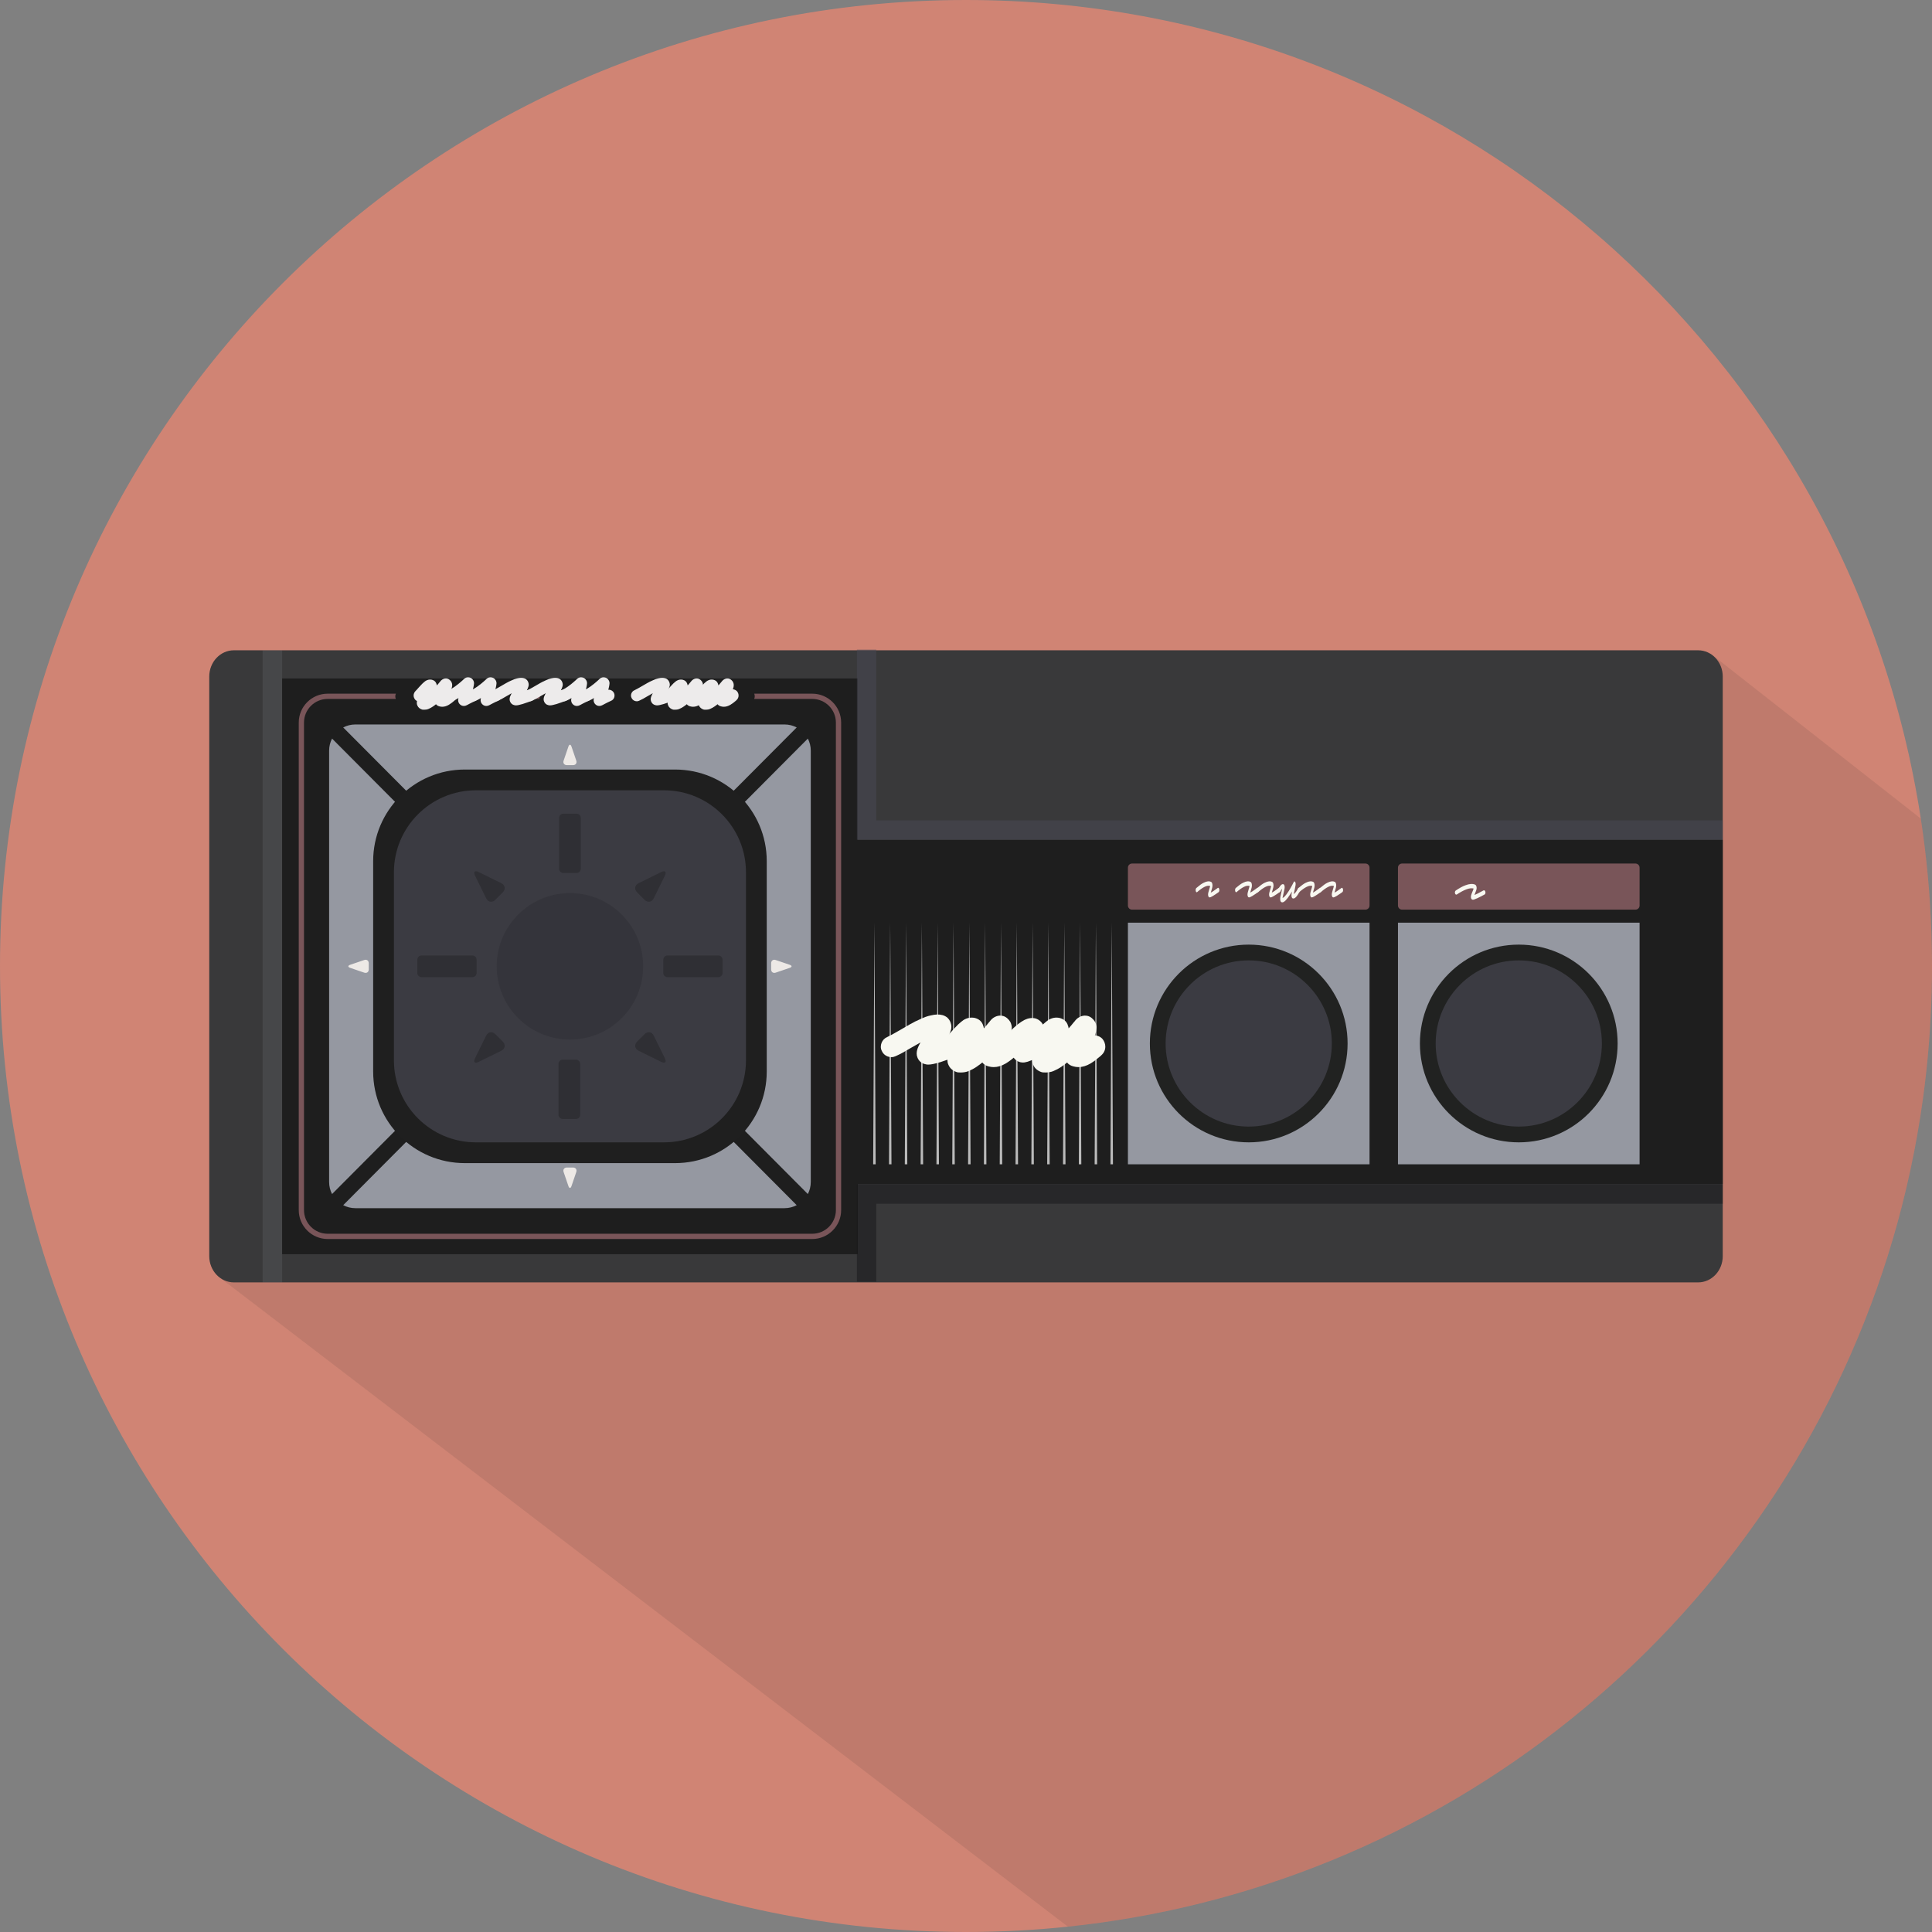 <?xml version="1.0" ?><!DOCTYPE svg  PUBLIC '-//W3C//DTD SVG 1.1//EN'  'http://www.w3.org/Graphics/SVG/1.1/DTD/svg11.dtd'><svg enable-background="new 0 0 512 512" height="512px" id="Capa_1" version="1.1" viewBox="0 0 512 512" width="512px" xml:space="preserve" xmlns="http://www.w3.org/2000/svg" xmlns:xlink="http://www.w3.org/1999/xlink"><rect x="0" y="0" width="512" height="512" fill="#808080" stroke="none"/><g><g><path d="M512,256v0.092c0,4.659-0.123,9.298-0.379,13.896c-0.236,4.454-0.594,8.878-1.055,13.261    c-0.276,2.642-0.594,5.263-0.952,7.864c-0.451,3.267-0.952,6.502-1.526,9.728c-17.643,99.809-93.112,179.681-190.566,203.715    c-0.031,0.01-0.061,0.01-0.092,0.02c-11.203,2.765-22.692,4.782-34.417,6.011C274.135,511.519,265.124,512,256,512    C114.616,512,0,397.384,0,256S114.616,0,256,0c128.102,0,234.23,94.095,253.03,216.934c1.536,10.005,2.488,20.204,2.826,30.556    c0.051,1.434,0.082,2.867,0.102,4.301C511.99,253.194,512,254.597,512,256z" fill="#D08474"/><path d="M512,256v0.092c0,4.659-0.123,9.298-0.379,13.896c-0.236,4.454-0.594,8.878-1.055,13.261    c-0.276,2.642-0.594,5.263-0.952,7.864c-0.451,3.267-0.952,6.502-1.526,9.728c-17.643,99.809-93.112,179.681-190.566,203.715    c-0.031,0.01-0.061,0.01-0.092,0.02c-11.203,2.765-22.692,4.782-34.417,6.011L58.767,338.965L453.325,173.22l55.706,43.715    c1.536,10.005,2.488,20.204,2.826,30.556c0.051,1.434,0.082,2.867,0.102,4.301C511.99,253.194,512,254.597,512,256z" fill="#1E1E1E" opacity="0.1"/></g><g><path d="M456.546,179.293v153.594c0,3.842-2.923,6.96-6.529,6.96H61.982c-3.605,0-6.528-3.118-6.528-6.96V179.293    c0-3.842,2.923-6.96,6.528-6.96h388.036C453.623,172.333,456.546,175.452,456.546,179.293z" fill="#39393A"/><polygon fill="#1E1E1E" points="456.546,222.557 456.546,313.789 227.325,313.789 227.325,332.372 74.761,332.372 74.761,179.795     227.325,179.795 227.325,222.557   "/><path d="M87.999,195.733l60.093,60.357l-60.093,60.343c-0.501-0.96-0.78-2.06-0.78-3.216v-114.27    C87.219,197.793,87.497,196.694,87.999,195.733z" fill="#9598A1"/><polygon fill="#9598A1" points="153.994,256.09 151.043,259.042 148.092,256.09 151.043,253.126   "/><path d="M211.136,319.385c-0.96,0.501-2.06,0.793-3.229,0.793H94.179c-1.169,0-2.269-0.292-3.229-0.793    l60.093-60.344L211.136,319.385z" fill="#9598A1"/><path d="M211.136,192.782l-60.093,60.343L90.95,192.782c0.96-0.501,2.06-0.793,3.229-0.793h113.727    C209.075,191.989,210.175,192.281,211.136,192.782z" fill="#9598A1"/><path d="M214.866,198.949v114.27c0,1.155-0.278,2.255-0.78,3.216l-60.093-60.343l60.093-60.357    C214.588,196.694,214.866,197.793,214.866,198.949z" fill="#9598A1"/><g><path d="M215.256,183.831h-15.382c0.014,0.028,0.014,0.042,0.028,0.07c0.07,0.209,0.111,0.432,0.111,0.626     c0,0.251-0.042,0.487-0.153,0.696h15.396c3.452,0,6.264,2.798,6.264,6.264v129.206c0,3.452-2.812,6.264-6.264,6.264H86.829     c-3.452,0-6.264-2.812-6.264-6.264V191.487c0-3.466,2.812-6.264,6.264-6.264h18.068c-0.097-0.223-0.139-0.459-0.139-0.696     c0-0.237,0.042-0.473,0.153-0.696H86.829c-4.218,0-7.656,3.424-7.656,7.656v129.206c0,4.218,3.438,7.656,7.656,7.656h128.427     c4.218,0,7.656-3.438,7.656-7.656V191.487C222.912,187.256,219.474,183.831,215.256,183.831z M132.752,184.277     c-0.251,0.153-0.501,0.306-0.766,0.432c-0.306,0.195-0.599,0.362-0.877,0.515h1.824c0.028-0.125,0.07-0.251,0.111-0.39     c0.07-0.195,0.167-0.418,0.306-0.682c0.014-0.042,0.042-0.084,0.07-0.139c0.028-0.056,0.056-0.111,0.097-0.167     C133.253,183.985,133.002,184.124,132.752,184.277z M142.732,184.277c-0.251,0.153-0.501,0.306-0.766,0.432     c-0.306,0.195-0.599,0.362-0.877,0.515h1.837c0.014-0.125,0.056-0.251,0.097-0.39c0.056-0.195,0.167-0.418,0.292-0.682     c0.028-0.042,0.056-0.084,0.084-0.139c0.028-0.056,0.056-0.111,0.097-0.167C143.234,183.985,142.983,184.124,142.732,184.277z      M174.108,184.277c-0.237,0.153-0.501,0.306-0.752,0.432c-0.306,0.195-0.599,0.362-0.877,0.515h1.81     c0.028-0.125,0.07-0.251,0.111-0.39c0.07-0.195,0.167-0.418,0.306-0.682c0.028-0.042,0.042-0.084,0.07-0.139     c0.028-0.056,0.07-0.111,0.097-0.167C174.609,183.985,174.359,184.124,174.108,184.277z" fill="#795559"/></g><path d="M203.195,283.947c0,13.416-10.876,24.292-24.292,24.292h-55.721c-13.416,0-24.292-10.876-24.292-24.292    v-55.721c0-13.416,10.876-24.292,24.292-24.292h55.721c13.416,0,24.292,10.876,24.292,24.292V283.947z" fill="#1F1F1F"/><path d="M197.69,281.006c0,12-9.728,21.728-21.728,21.728h-49.839c-12,0-21.728-9.728-21.728-21.728v-49.839    c0-12,9.728-21.728,21.728-21.728h49.839c12,0,21.728,9.728,21.728,21.728V281.006z" fill="#3B3B42"/><rect fill="#BFCAD9" height="167.513" opacity="0.1" width="5.148" x="69.613" y="172.33"/><polygon fill="#4A4A56" opacity="0.5" points="456.546,217.407 456.546,222.557 227.088,222.557 227.088,172.152 232.225,172.152     232.225,217.407   "/><polygon fill="#161618" opacity="0.5" points="456.546,313.859 456.546,319.009 232.225,319.009 232.225,339.667 227.088,339.667     227.088,313.859   "/><g><polygon fill="#BBBBBB" points="231.729,244.518 231.729,244.518 232.06,308.551 231.397,308.551    "/><polygon fill="#BBBBBB" points="294.616,244.518 294.616,244.518 294.947,308.551 294.285,308.551    "/><polygon fill="#BBBBBB" points="290.424,244.518 290.424,244.518 290.755,308.551 290.093,308.551    "/><polygon fill="#BBBBBB" points="282.039,244.518 282.039,244.518 282.37,308.551 281.708,308.551    "/><polygon fill="#BBBBBB" points="265.269,244.518 265.269,244.518 265.6,308.551 264.938,308.551    "/><polygon fill="#BBBBBB" points="248.499,244.518 248.499,244.518 248.83,308.551 248.168,308.551    "/><polygon fill="#BBBBBB" points="235.921,244.518 235.921,244.518 236.252,308.551 235.59,308.551    "/><polygon fill="#BBBBBB" points="240.114,244.518 240.114,244.518 240.445,308.551 239.783,308.551    "/><polygon fill="#BBBBBB" points="244.306,244.518 244.306,244.518 244.637,308.551 243.975,308.551    "/><polygon fill="#BBBBBB" points="252.691,244.518 252.691,244.518 253.022,308.551 252.36,308.551    "/><polygon fill="#BBBBBB" points="256.884,244.518 256.884,244.518 257.215,308.551 256.553,308.551    "/><polygon fill="#BBBBBB" points="261.076,244.518 261.076,244.518 261.407,308.551 260.745,308.551    "/><polygon fill="#BBBBBB" points="269.461,244.518 269.461,244.518 269.792,308.551 269.13,308.551    "/><polygon fill="#BBBBBB" points="273.654,244.518 273.654,244.518 273.985,308.551 273.323,308.551    "/><polygon fill="#BBBBBB" points="277.846,244.518 277.846,244.518 278.177,308.551 277.515,308.551    "/><polygon fill="#BBBBBB" points="286.231,244.518 286.231,244.518 286.562,308.551 285.9,308.551    "/></g><rect fill="#9598A1" height="64.032" width="64.032" x="298.909" y="244.518"/><rect fill="#9598A1" height="64.032" width="64.032" x="370.475" y="244.518"/><circle cx="330.925" cy="276.534" fill="#212221" r="26.2"/><path d="M330.925,298.558c-12.143,0-22.023-9.88-22.023-22.023c0-12.143,9.88-22.023,22.023-22.023    c12.145,0,22.025,9.88,22.025,22.023C352.949,288.678,343.069,298.558,330.925,298.558z" fill="#3B3B42"/><circle cx="402.491" cy="276.534" fill="#212221" r="26.2"/><path d="M402.492,298.558c-12.145,0-22.025-9.88-22.025-22.023c0-12.143,9.88-22.023,22.025-22.023    c12.143,0,22.023,9.88,22.023,22.023C424.515,288.678,414.635,298.558,402.492,298.558z" fill="#3B3B42"/><path d="M362.941,239.973c0,0.605-0.49,1.095-1.095,1.095h-61.842c-0.605,0-1.095-0.49-1.095-1.095v-10.034    c0-0.605,0.49-1.095,1.095-1.095h61.842c0.605,0,1.095,0.49,1.095,1.095V239.973z" fill="#795559"/><path d="M434.508,239.973c0,0.605-0.49,1.095-1.095,1.095H371.57c-0.605,0-1.095-0.49-1.095-1.095v-10.034    c0-0.605,0.49-1.095,1.095-1.095h61.842c0.605,0,1.095,0.49,1.095,1.095V239.973z" fill="#795559"/><g><path d="M112.433,188.082c-0.112,0-0.217-0.003-0.314-0.008c-0.097-0.005-0.171-0.012-0.222-0.023     c-0.286-0.082-0.542-0.212-0.766-0.39c-0.224-0.178-0.393-0.396-0.505-0.651c-0.071-0.143-0.118-0.273-0.138-0.39     c-0.02-0.117-0.031-0.238-0.031-0.36c0-0.163,0.015-0.321,0.046-0.474c-0.092-0.061-0.189-0.128-0.291-0.198     c-0.102-0.072-0.179-0.148-0.23-0.23c-0.245-0.326-0.368-0.674-0.368-1.041c0-0.245,0.054-0.477,0.16-0.697     c0.107-0.219,0.253-0.416,0.437-0.589c0.051-0.052,0.145-0.148,0.283-0.291c0.138-0.143,0.263-0.285,0.375-0.43l0.307-0.337     c0.143-0.152,0.288-0.309,0.436-0.466c0.147-0.158,0.293-0.309,0.436-0.451c0.163-0.143,0.306-0.266,0.429-0.368     c0.122-0.102,0.23-0.184,0.321-0.245c0.53-0.326,1.081-0.428,1.654-0.306c0.592,0.152,0.985,0.485,1.179,0.995l-0.015-0.015     c0.041,0.091,0.074,0.181,0.099,0.268c0.026,0.087,0.044,0.175,0.054,0.268c0.143-0.154,0.271-0.299,0.383-0.436     s0.215-0.262,0.307-0.375l0.214-0.245c0.02-0.02,0.036-0.041,0.046-0.061c0.01-0.011,0.02-0.026,0.031-0.046     c0.234-0.276,0.513-0.472,0.835-0.59c0.321-0.117,0.645-0.135,0.972-0.053c0.224,0.061,0.432,0.174,0.621,0.337     c0.188,0.163,0.345,0.352,0.467,0.565c0.143,0.328,0.207,0.605,0.191,0.835c-0.015,0.23-0.033,0.386-0.053,0.468     c-0.011,0.05-0.023,0.099-0.039,0.145c-0.015,0.046-0.028,0.09-0.038,0.13l-0.092,0.291l-0.016,0.045     c0.204,0.02,0.406,0.077,0.605,0.169c0.199,0.092,0.37,0.22,0.513,0.383c0.133,0.163,0.232,0.343,0.298,0.536     c0.067,0.194,0.099,0.383,0.099,0.567c0,0.51-0.209,0.945-0.627,1.301l-0.077,0.077c-0.214,0.184-0.442,0.367-0.681,0.551     c-0.24,0.184-0.493,0.358-0.758,0.521c-0.603,0.358-1.195,0.536-1.777,0.536c-0.245,0-0.49-0.035-0.735-0.107     c-0.184-0.039-0.355-0.109-0.513-0.207c-0.158-0.097-0.294-0.216-0.406-0.359c-0.122,0.102-0.24,0.196-0.352,0.283     c-0.112,0.087-0.24,0.177-0.383,0.268h0.015c-0.234,0.163-0.459,0.302-0.674,0.413c-0.214,0.113-0.419,0.209-0.612,0.291     c-0.173,0.072-0.358,0.122-0.551,0.154C112.791,188.067,112.606,188.082,112.433,188.082z" fill="#EDEBEB"/><path d="M122.953,187.087c-0.378,0-0.699-0.113-0.964-0.337c-0.245-0.194-0.414-0.439-0.506-0.735     c-0.092-0.296-0.097-0.591-0.015-0.888c0-0.011,0.005-0.026,0.015-0.046c0.01-0.02,0.016-0.035,0.016-0.046     c0-0.01,0.005-0.024,0.015-0.046c-0.561,0.337-1.072,0.593-1.531,0.767c-0.194,0.071-0.393,0.102-0.597,0.091     c-0.204-0.01-0.393-0.056-0.567-0.137c-0.173-0.082-0.332-0.197-0.474-0.345c-0.143-0.147-0.25-0.318-0.321-0.512     c-0.082-0.193-0.115-0.393-0.1-0.597c0.016-0.204,0.064-0.396,0.145-0.575c0.082-0.178,0.197-0.338,0.345-0.481     c0.148-0.144,0.319-0.25,0.513-0.322c0.174-0.061,0.467-0.209,0.88-0.445c0.414-0.234,0.977-0.638,1.692-1.208     c0.214-0.174,0.411-0.337,0.589-0.491c0.179-0.154,0.334-0.291,0.467-0.413c0.153-0.143,0.296-0.276,0.429-0.398     c0.419-0.398,0.909-0.526,1.47-0.383c0.204,0.052,0.387,0.144,0.551,0.276c0.163,0.133,0.296,0.287,0.398,0.459     c0.163,0.285,0.235,0.576,0.215,0.873c-0.02,0.296-0.077,0.639-0.169,1.026c-0.02,0.102-0.044,0.201-0.069,0.299     c-0.026,0.097-0.054,0.201-0.084,0.313c0.326-0.02,0.627,0.052,0.903,0.215c0.275,0.163,0.485,0.398,0.627,0.704     c0.082,0.194,0.123,0.391,0.123,0.59s-0.033,0.39-0.1,0.574c-0.067,0.185-0.169,0.351-0.306,0.498     c-0.138,0.148-0.304,0.264-0.498,0.345c-0.337,0.154-0.646,0.299-0.926,0.436c-0.281,0.137-0.526,0.262-0.735,0.375     c-0.209,0.113-0.375,0.201-0.498,0.268c-0.122,0.067-0.189,0.099-0.199,0.099C123.443,187.02,123.197,187.087,122.953,187.087z" fill="#EDEBEB"/><path d="M128.909,187.087c-0.378,0-0.699-0.113-0.964-0.337c-0.245-0.194-0.414-0.439-0.506-0.735     c-0.092-0.296-0.097-0.591-0.015-0.888c0-0.011,0.005-0.026,0.015-0.046c0.01-0.02,0.016-0.035,0.016-0.046     c0-0.01,0.005-0.024,0.015-0.046c-0.561,0.337-1.072,0.593-1.531,0.767c-0.194,0.071-0.393,0.102-0.597,0.091     c-0.204-0.01-0.393-0.056-0.567-0.137c-0.173-0.082-0.332-0.197-0.474-0.345c-0.143-0.147-0.25-0.318-0.321-0.512     c-0.082-0.193-0.115-0.393-0.1-0.597c0.016-0.204,0.064-0.396,0.145-0.575c0.082-0.178,0.197-0.338,0.345-0.481     c0.148-0.144,0.319-0.25,0.513-0.322c0.174-0.061,0.467-0.209,0.88-0.445c0.414-0.234,0.977-0.638,1.692-1.208     c0.214-0.174,0.411-0.337,0.589-0.491c0.179-0.154,0.334-0.291,0.467-0.413c0.153-0.143,0.296-0.276,0.429-0.398     c0.419-0.398,0.909-0.526,1.47-0.383c0.204,0.052,0.387,0.144,0.551,0.276c0.163,0.133,0.296,0.287,0.398,0.459     c0.163,0.285,0.235,0.576,0.215,0.873c-0.02,0.296-0.077,0.639-0.169,1.026c-0.02,0.102-0.044,0.201-0.069,0.299     c-0.026,0.097-0.054,0.201-0.084,0.313c0.326-0.02,0.627,0.052,0.903,0.215c0.275,0.163,0.485,0.398,0.627,0.704     c0.082,0.194,0.123,0.391,0.123,0.59s-0.033,0.39-0.1,0.574c-0.067,0.185-0.169,0.351-0.306,0.498     c-0.138,0.148-0.304,0.264-0.498,0.345c-0.337,0.154-0.646,0.299-0.926,0.436c-0.281,0.137-0.526,0.262-0.735,0.375     c-0.209,0.113-0.375,0.201-0.498,0.268c-0.122,0.067-0.189,0.099-0.199,0.099C129.399,187.02,129.153,187.087,128.909,187.087z" fill="#EDEBEB"/><path d="M136.718,186.933c-0.143,0-0.301-0.026-0.475-0.076c-0.255-0.061-0.474-0.177-0.658-0.345     c-0.184-0.169-0.321-0.37-0.414-0.605c-0.163-0.387-0.158-0.826,0.016-1.316c0.061-0.174,0.153-0.378,0.276-0.613     c0.02-0.041,0.043-0.084,0.069-0.131c0.025-0.046,0.054-0.094,0.084-0.145c-0.235,0.122-0.465,0.253-0.689,0.391     c-0.225,0.137-0.454,0.268-0.689,0.39c-0.419,0.256-0.819,0.487-1.202,0.696c-0.383,0.209-0.737,0.386-1.064,0.529     c-0.194,0.091-0.39,0.137-0.589,0.137c-0.199,0-0.391-0.035-0.574-0.107c-0.184-0.071-0.349-0.175-0.498-0.314     c-0.148-0.137-0.263-0.303-0.345-0.498c-0.092-0.193-0.138-0.39-0.138-0.589c0-0.2,0.036-0.39,0.107-0.575     c0.071-0.184,0.176-0.349,0.314-0.498c0.137-0.148,0.304-0.262,0.498-0.344c0.235-0.113,0.523-0.262,0.865-0.451     c0.342-0.189,0.707-0.396,1.094-0.621c0.449-0.265,0.922-0.538,1.416-0.818c0.495-0.281,0.983-0.523,1.463-0.727     c0.541-0.266,1.046-0.445,1.516-0.537c0.326-0.082,0.63-0.126,0.911-0.137c0.281-0.01,0.554,0.02,0.82,0.092     c0.561,0.163,0.944,0.51,1.148,1.041c0.154,0.387,0.176,0.765,0.069,1.132c-0.107,0.367-0.248,0.715-0.421,1.041     c0.031-0.01,0.064-0.018,0.1-0.023c0.035-0.005,0.069-0.018,0.099-0.038c0.194-0.071,0.39-0.099,0.589-0.084     c0.199,0.015,0.388,0.064,0.567,0.145c0.178,0.082,0.336,0.197,0.474,0.345c0.138,0.147,0.243,0.318,0.314,0.512     c0.071,0.204,0.102,0.405,0.092,0.605c-0.01,0.198-0.056,0.387-0.138,0.567c-0.082,0.178-0.196,0.336-0.344,0.474     c-0.148,0.137-0.324,0.242-0.529,0.314c-0.48,0.173-0.918,0.329-1.317,0.466c-0.398,0.139-0.75,0.258-1.056,0.36     c-0.429,0.122-0.776,0.212-1.041,0.268C137.172,186.905,136.932,186.933,136.718,186.933z" fill="#EDEBEB"/><path d="M145.737,186.933c-0.143,0-0.301-0.026-0.475-0.076c-0.255-0.061-0.474-0.177-0.658-0.345     c-0.184-0.169-0.322-0.37-0.414-0.605c-0.163-0.387-0.158-0.826,0.016-1.316c0.061-0.174,0.153-0.378,0.276-0.613     c0.02-0.041,0.043-0.084,0.069-0.131c0.025-0.046,0.054-0.094,0.084-0.145c-0.235,0.122-0.465,0.253-0.689,0.391     c-0.225,0.137-0.454,0.268-0.689,0.39c-0.419,0.256-0.819,0.487-1.202,0.696c-0.383,0.209-0.737,0.386-1.064,0.529     c-0.194,0.091-0.39,0.137-0.589,0.137c-0.199,0-0.391-0.035-0.574-0.107c-0.184-0.071-0.349-0.175-0.498-0.314     c-0.148-0.137-0.263-0.303-0.345-0.498c-0.092-0.193-0.138-0.39-0.138-0.589c0-0.2,0.036-0.39,0.107-0.575     c0.071-0.184,0.176-0.349,0.314-0.498c0.137-0.148,0.304-0.262,0.498-0.344c0.235-0.113,0.523-0.262,0.865-0.451     c0.342-0.189,0.707-0.396,1.094-0.621c0.449-0.265,0.922-0.538,1.416-0.818c0.495-0.281,0.983-0.523,1.463-0.727     c0.541-0.266,1.046-0.445,1.516-0.537c0.326-0.082,0.63-0.126,0.911-0.137c0.281-0.01,0.554,0.02,0.82,0.092     c0.561,0.163,0.944,0.51,1.148,1.041c0.154,0.387,0.176,0.765,0.069,1.132c-0.107,0.367-0.248,0.715-0.421,1.041     c0.031-0.01,0.064-0.018,0.1-0.023c0.035-0.005,0.069-0.018,0.099-0.038c0.194-0.071,0.39-0.099,0.589-0.084     c0.199,0.015,0.388,0.064,0.567,0.145c0.178,0.082,0.336,0.197,0.474,0.345c0.138,0.147,0.243,0.318,0.314,0.512     c0.071,0.204,0.102,0.405,0.092,0.605c-0.01,0.198-0.056,0.387-0.138,0.567c-0.082,0.178-0.196,0.336-0.344,0.474     c-0.148,0.137-0.324,0.242-0.529,0.314c-0.48,0.173-0.918,0.329-1.317,0.466c-0.398,0.139-0.75,0.258-1.056,0.36     c-0.429,0.122-0.776,0.212-1.041,0.268C146.191,186.905,145.951,186.933,145.737,186.933z" fill="#EDEBEB"/><path d="M152.903,187.087c-0.378,0-0.699-0.113-0.964-0.337c-0.245-0.194-0.414-0.439-0.506-0.735     c-0.092-0.296-0.097-0.591-0.015-0.888c0-0.011,0.005-0.026,0.015-0.046c0.01-0.02,0.016-0.035,0.016-0.046     c0-0.01,0.005-0.024,0.015-0.046c-0.561,0.337-1.072,0.593-1.531,0.767c-0.194,0.071-0.393,0.102-0.597,0.091     c-0.204-0.01-0.393-0.056-0.567-0.137c-0.173-0.082-0.332-0.197-0.474-0.345c-0.143-0.147-0.25-0.318-0.321-0.512     c-0.082-0.193-0.115-0.393-0.1-0.597c0.016-0.204,0.064-0.396,0.145-0.575c0.082-0.178,0.197-0.338,0.345-0.481     c0.148-0.144,0.319-0.25,0.513-0.322c0.174-0.061,0.467-0.209,0.88-0.445c0.414-0.234,0.977-0.638,1.692-1.208     c0.214-0.174,0.411-0.337,0.589-0.491s0.334-0.291,0.467-0.413c0.153-0.143,0.296-0.276,0.429-0.398     c0.419-0.398,0.909-0.526,1.47-0.383c0.204,0.052,0.387,0.144,0.551,0.276c0.163,0.133,0.296,0.287,0.398,0.459     c0.163,0.285,0.235,0.576,0.215,0.873c-0.02,0.296-0.077,0.639-0.169,1.026c-0.02,0.102-0.044,0.201-0.069,0.299     c-0.026,0.097-0.054,0.201-0.084,0.313c0.326-0.02,0.627,0.052,0.903,0.215c0.275,0.163,0.485,0.398,0.627,0.704     c0.082,0.194,0.123,0.391,0.123,0.59s-0.033,0.39-0.1,0.574c-0.067,0.185-0.169,0.351-0.306,0.498     c-0.138,0.148-0.304,0.264-0.498,0.345c-0.337,0.154-0.646,0.299-0.926,0.436c-0.281,0.137-0.526,0.262-0.735,0.375     c-0.209,0.113-0.375,0.201-0.498,0.268c-0.122,0.067-0.189,0.099-0.199,0.099C153.393,187.02,153.147,187.087,152.903,187.087z" fill="#EDEBEB"/><path d="M158.859,187.087c-0.378,0-0.699-0.113-0.964-0.337c-0.245-0.194-0.414-0.439-0.506-0.735     c-0.092-0.296-0.097-0.591-0.015-0.888c0-0.011,0.005-0.026,0.015-0.046c0.01-0.02,0.016-0.035,0.016-0.046     c0-0.01,0.005-0.024,0.015-0.046c-0.561,0.337-1.072,0.593-1.531,0.767c-0.194,0.071-0.393,0.102-0.597,0.091     c-0.204-0.01-0.393-0.056-0.567-0.137c-0.173-0.082-0.332-0.197-0.474-0.345c-0.143-0.147-0.25-0.318-0.321-0.512     c-0.082-0.193-0.115-0.393-0.1-0.597c0.016-0.204,0.064-0.396,0.145-0.575c0.082-0.178,0.197-0.338,0.345-0.481     c0.148-0.144,0.319-0.25,0.513-0.322c0.174-0.061,0.467-0.209,0.88-0.445c0.414-0.234,0.977-0.638,1.692-1.208     c0.214-0.174,0.411-0.337,0.589-0.491s0.334-0.291,0.467-0.413c0.153-0.143,0.296-0.276,0.429-0.398     c0.419-0.398,0.909-0.526,1.47-0.383c0.204,0.052,0.387,0.144,0.551,0.276c0.163,0.133,0.296,0.287,0.398,0.459     c0.163,0.285,0.235,0.576,0.215,0.873c-0.02,0.296-0.077,0.639-0.169,1.026c-0.02,0.102-0.043,0.201-0.069,0.299     c-0.026,0.097-0.054,0.201-0.084,0.313c0.326-0.02,0.627,0.052,0.903,0.215c0.275,0.163,0.485,0.398,0.627,0.704     c0.082,0.194,0.123,0.391,0.123,0.59s-0.033,0.39-0.1,0.574c-0.067,0.185-0.169,0.351-0.306,0.498     c-0.138,0.148-0.304,0.264-0.498,0.345c-0.337,0.154-0.646,0.299-0.926,0.436c-0.281,0.137-0.526,0.262-0.735,0.375     c-0.209,0.113-0.375,0.201-0.498,0.268c-0.122,0.067-0.189,0.099-0.199,0.099C159.349,187.02,159.103,187.087,158.859,187.087z" fill="#EDEBEB"/><path d="M174.109,186.933c-0.143,0-0.301-0.026-0.475-0.076c-0.255-0.061-0.474-0.177-0.658-0.345     c-0.184-0.169-0.322-0.37-0.414-0.605c-0.163-0.387-0.158-0.826,0.016-1.316c0.061-0.174,0.153-0.378,0.276-0.613     c0.02-0.041,0.043-0.084,0.069-0.131c0.025-0.046,0.054-0.094,0.084-0.145c-0.235,0.122-0.465,0.253-0.689,0.391     c-0.225,0.137-0.454,0.268-0.689,0.39c-0.419,0.256-0.819,0.487-1.202,0.696c-0.383,0.209-0.737,0.386-1.064,0.529     c-0.194,0.091-0.39,0.137-0.589,0.137c-0.199,0-0.391-0.035-0.574-0.107c-0.184-0.071-0.349-0.175-0.498-0.314     c-0.148-0.137-0.263-0.303-0.345-0.498c-0.092-0.193-0.138-0.39-0.138-0.589c0-0.2,0.036-0.39,0.107-0.575     c0.071-0.184,0.176-0.349,0.314-0.498c0.137-0.148,0.304-0.262,0.498-0.344c0.235-0.113,0.523-0.262,0.865-0.451     c0.342-0.189,0.707-0.396,1.094-0.621c0.449-0.265,0.922-0.538,1.416-0.818c0.495-0.281,0.983-0.523,1.463-0.727     c0.541-0.266,1.046-0.445,1.516-0.537c0.326-0.082,0.63-0.126,0.911-0.137c0.281-0.01,0.554,0.02,0.82,0.092     c0.561,0.163,0.944,0.51,1.148,1.041c0.154,0.387,0.176,0.765,0.069,1.132c-0.107,0.367-0.248,0.715-0.421,1.041     c0.031-0.01,0.064-0.018,0.1-0.023c0.035-0.005,0.069-0.018,0.099-0.038c0.194-0.071,0.39-0.099,0.589-0.084     c0.199,0.015,0.388,0.064,0.567,0.145c0.178,0.082,0.336,0.197,0.474,0.345c0.138,0.147,0.243,0.318,0.314,0.512     c0.071,0.204,0.102,0.405,0.092,0.605c-0.01,0.198-0.056,0.387-0.138,0.567c-0.082,0.178-0.196,0.336-0.344,0.474     c-0.148,0.137-0.324,0.242-0.529,0.314c-0.48,0.173-0.918,0.329-1.317,0.466c-0.398,0.139-0.75,0.258-1.056,0.36     c-0.429,0.122-0.776,0.212-1.041,0.268C174.563,186.905,174.323,186.933,174.109,186.933z" fill="#EDEBEB"/><path d="M178.901,188.082c-0.112,0-0.217-0.003-0.314-0.008c-0.097-0.005-0.171-0.012-0.222-0.023     c-0.286-0.082-0.542-0.212-0.766-0.39c-0.224-0.178-0.393-0.396-0.505-0.651c-0.071-0.143-0.118-0.273-0.138-0.39     c-0.02-0.117-0.031-0.238-0.031-0.36c0-0.163,0.015-0.321,0.046-0.474c-0.092-0.061-0.189-0.128-0.291-0.198     c-0.102-0.072-0.179-0.148-0.23-0.23c-0.245-0.326-0.368-0.674-0.368-1.041c0-0.245,0.054-0.477,0.16-0.697     c0.107-0.219,0.253-0.416,0.437-0.589c0.051-0.052,0.145-0.148,0.283-0.291c0.138-0.143,0.263-0.285,0.375-0.43l0.307-0.337     c0.143-0.152,0.288-0.309,0.436-0.466c0.147-0.158,0.293-0.309,0.436-0.451c0.163-0.143,0.306-0.266,0.429-0.368     c0.122-0.102,0.23-0.184,0.322-0.245c0.53-0.326,1.081-0.428,1.654-0.306c0.592,0.152,0.985,0.485,1.179,0.995l-0.015-0.015     c0.041,0.091,0.074,0.181,0.099,0.268c0.026,0.087,0.044,0.175,0.054,0.268c0.143-0.154,0.271-0.299,0.383-0.436     c0.112-0.137,0.215-0.262,0.307-0.375l0.214-0.245c0.02-0.02,0.036-0.041,0.046-0.061c0.01-0.011,0.02-0.026,0.031-0.046     c0.234-0.276,0.513-0.472,0.835-0.59c0.322-0.117,0.645-0.135,0.972-0.053c0.224,0.061,0.432,0.174,0.621,0.337     c0.188,0.163,0.345,0.352,0.467,0.565c0.143,0.328,0.207,0.605,0.191,0.835c-0.015,0.23-0.033,0.386-0.053,0.468     c-0.011,0.05-0.023,0.099-0.039,0.145c-0.015,0.046-0.028,0.09-0.038,0.13l-0.092,0.291l-0.016,0.045     c0.204,0.02,0.406,0.077,0.605,0.169c0.199,0.092,0.37,0.22,0.513,0.383c0.133,0.163,0.232,0.343,0.298,0.536     c0.067,0.194,0.099,0.383,0.099,0.567c0,0.51-0.209,0.945-0.627,1.301l-0.077,0.077c-0.214,0.184-0.442,0.367-0.681,0.551     c-0.24,0.184-0.493,0.358-0.758,0.521c-0.603,0.358-1.195,0.536-1.777,0.536c-0.245,0-0.49-0.035-0.735-0.107     c-0.184-0.039-0.355-0.109-0.513-0.207c-0.158-0.097-0.294-0.216-0.406-0.359c-0.122,0.102-0.24,0.196-0.352,0.283     c-0.112,0.087-0.24,0.177-0.383,0.268h0.015c-0.234,0.163-0.459,0.302-0.674,0.413c-0.214,0.113-0.419,0.209-0.612,0.291     c-0.173,0.072-0.358,0.122-0.551,0.154S179.075,188.082,178.901,188.082z" fill="#EDEBEB"/><path d="M187.048,188.082c-0.112,0-0.217-0.003-0.314-0.008c-0.097-0.005-0.171-0.012-0.222-0.023     c-0.286-0.082-0.542-0.212-0.766-0.39c-0.224-0.178-0.393-0.396-0.505-0.651c-0.071-0.143-0.118-0.273-0.138-0.39     c-0.02-0.117-0.031-0.238-0.031-0.36c0-0.163,0.015-0.321,0.046-0.474c-0.092-0.061-0.189-0.128-0.291-0.198     c-0.102-0.072-0.179-0.148-0.23-0.23c-0.245-0.326-0.368-0.674-0.368-1.041c0-0.245,0.054-0.477,0.16-0.697     c0.107-0.219,0.253-0.416,0.437-0.589c0.051-0.052,0.145-0.148,0.283-0.291c0.138-0.143,0.263-0.285,0.375-0.43l0.307-0.337     c0.143-0.152,0.288-0.309,0.436-0.466c0.147-0.158,0.293-0.309,0.436-0.451c0.163-0.143,0.306-0.266,0.429-0.368     c0.122-0.102,0.23-0.184,0.322-0.245c0.53-0.326,1.081-0.428,1.654-0.306c0.592,0.152,0.985,0.485,1.179,0.995l-0.015-0.015     c0.041,0.091,0.074,0.181,0.099,0.268c0.026,0.087,0.044,0.175,0.054,0.268c0.143-0.154,0.271-0.299,0.383-0.436     s0.215-0.262,0.307-0.375l0.214-0.245c0.02-0.02,0.036-0.041,0.046-0.061c0.01-0.011,0.02-0.026,0.031-0.046     c0.234-0.276,0.513-0.472,0.835-0.59c0.321-0.117,0.645-0.135,0.972-0.053c0.224,0.061,0.432,0.174,0.621,0.337     c0.188,0.163,0.345,0.352,0.467,0.565c0.143,0.328,0.207,0.605,0.191,0.835c-0.015,0.23-0.033,0.386-0.053,0.468     c-0.011,0.05-0.023,0.099-0.039,0.145c-0.015,0.046-0.028,0.09-0.038,0.13l-0.092,0.291l-0.016,0.045     c0.204,0.02,0.406,0.077,0.605,0.169c0.199,0.092,0.37,0.22,0.513,0.383c0.133,0.163,0.232,0.343,0.298,0.536     c0.067,0.194,0.099,0.383,0.099,0.567c0,0.51-0.209,0.945-0.627,1.301l-0.077,0.077c-0.214,0.184-0.442,0.367-0.681,0.551     c-0.24,0.184-0.493,0.358-0.758,0.521c-0.603,0.358-1.195,0.536-1.777,0.536c-0.245,0-0.49-0.035-0.735-0.107     c-0.184-0.039-0.355-0.109-0.513-0.207c-0.158-0.097-0.294-0.216-0.406-0.359c-0.122,0.102-0.24,0.196-0.352,0.283     c-0.112,0.087-0.24,0.177-0.383,0.268h0.015c-0.234,0.163-0.459,0.302-0.674,0.413c-0.214,0.113-0.419,0.209-0.612,0.291     c-0.173,0.072-0.358,0.122-0.551,0.154C187.405,188.067,187.221,188.082,187.048,188.082z" fill="#EDEBEB"/></g><g><path d="M245.953,282.132c-0.26,0-0.548-0.046-0.863-0.14c-0.464-0.11-0.863-0.319-1.197-0.625     c-0.334-0.307-0.585-0.673-0.752-1.1c-0.297-0.706-0.288-1.503,0.028-2.395c0.111-0.315,0.279-0.686,0.501-1.113     c0.037-0.073,0.079-0.152,0.126-0.237c0.046-0.083,0.097-0.171,0.153-0.264c-0.428,0.222-0.845,0.459-1.253,0.71     c-0.408,0.25-0.827,0.487-1.253,0.71c-0.761,0.465-1.489,0.886-2.185,1.267c-0.696,0.381-1.341,0.7-1.935,0.96     c-0.353,0.167-0.71,0.251-1.072,0.251c-0.362,0-0.71-0.065-1.044-0.196c-0.334-0.129-0.636-0.319-0.905-0.57     c-0.268-0.251-0.477-0.552-0.626-0.905c-0.167-0.352-0.251-0.71-0.251-1.071c0-0.363,0.065-0.711,0.195-1.044     c0.13-0.334,0.32-0.636,0.57-0.905c0.251-0.269,0.553-0.477,0.905-0.627c0.427-0.204,0.951-0.477,1.573-0.821     c0.621-0.344,1.285-0.719,1.99-1.127c0.817-0.483,1.675-0.979,2.575-1.49c0.9-0.511,1.786-0.952,2.659-1.323     c0.984-0.483,1.902-0.807,2.757-0.975c0.593-0.148,1.145-0.231,1.656-0.25s1.006,0.037,1.49,0.167     c1.02,0.296,1.716,0.928,2.088,1.892c0.277,0.706,0.321,1.392,0.125,2.061c-0.196,0.667-0.451,1.3-0.767,1.894     c0.057-0.019,0.117-0.033,0.182-0.042s0.125-0.033,0.181-0.069c0.352-0.13,0.71-0.181,1.073-0.154     c0.362,0.029,0.704,0.116,1.029,0.265c0.325,0.148,0.613,0.358,0.863,0.625c0.25,0.269,0.44,0.58,0.571,0.933     c0.13,0.372,0.185,0.738,0.167,1.1c-0.019,0.363-0.102,0.706-0.251,1.03c-0.148,0.325-0.356,0.613-0.625,0.863     c-0.269,0.25-0.59,0.442-0.961,0.571c-0.873,0.315-1.671,0.598-2.394,0.85c-0.723,0.25-1.365,0.469-1.922,0.654     c-0.778,0.223-1.41,0.385-1.892,0.487C246.779,282.08,246.343,282.132,245.953,282.132z" fill="#F8F8F1"/><path d="M254.668,284.22c-0.205,0-0.394-0.005-0.571-0.014c-0.177-0.01-0.311-0.024-0.405-0.042     c-0.519-0.15-0.983-0.386-1.392-0.71c-0.408-0.325-0.712-0.72-0.918-1.184c-0.129-0.26-0.213-0.496-0.251-0.71     c-0.035-0.213-0.054-0.431-0.054-0.654c0-0.296,0.027-0.585,0.083-0.863c-0.167-0.111-0.344-0.232-0.529-0.362     c-0.185-0.13-0.325-0.269-0.419-0.419c-0.445-0.593-0.667-1.225-0.667-1.892c0-0.446,0.098-0.867,0.292-1.267     c0.196-0.398,0.459-0.756,0.794-1.073c0.092-0.092,0.264-0.268,0.515-0.529c0.25-0.26,0.477-0.519,0.681-0.779l0.557-0.613     c0.26-0.277,0.525-0.56,0.794-0.848c0.269-0.288,0.533-0.561,0.794-0.821c0.296-0.26,0.556-0.483,0.779-0.669     c0.223-0.185,0.417-0.334,0.585-0.446c0.965-0.593,1.967-0.779,3.007-0.556c1.075,0.279,1.79,0.881,2.144,1.809l-0.027-0.029     c0.073,0.167,0.133,0.33,0.179,0.488c0.046,0.158,0.079,0.319,0.098,0.487c0.26-0.279,0.492-0.542,0.696-0.793     c0.204-0.251,0.39-0.479,0.557-0.682l0.389-0.446c0.038-0.037,0.065-0.073,0.084-0.111c0.019-0.018,0.037-0.046,0.056-0.083     c0.427-0.502,0.933-0.859,1.517-1.073c0.585-0.212,1.173-0.245,1.769-0.097c0.408,0.111,0.783,0.315,1.127,0.612     c0.344,0.298,0.627,0.64,0.85,1.03c0.258,0.594,0.375,1.1,0.348,1.517c-0.029,0.417-0.061,0.701-0.098,0.85     c-0.019,0.092-0.042,0.181-0.071,0.264c-0.027,0.084-0.05,0.163-0.068,0.237l-0.169,0.53l-0.027,0.083     c0.371,0.037,0.738,0.139,1.1,0.306c0.363,0.167,0.673,0.4,0.933,0.696c0.241,0.298,0.423,0.623,0.542,0.975     c0.121,0.353,0.182,0.696,0.182,1.03c0,0.928-0.381,1.717-1.142,2.367l-0.139,0.139c-0.39,0.334-0.803,0.669-1.24,1.002     c-0.435,0.334-0.894,0.65-1.378,0.947c-1.096,0.65-2.171,0.973-3.229,0.973c-0.446,0-0.89-0.065-1.336-0.194     c-0.334-0.073-0.646-0.2-0.933-0.375c-0.288-0.177-0.534-0.394-0.738-0.655c-0.223,0.186-0.436,0.358-0.64,0.515     c-0.204,0.158-0.436,0.321-0.696,0.488h0.027c-0.427,0.296-0.835,0.546-1.223,0.752c-0.392,0.204-0.761,0.379-1.115,0.529     c-0.315,0.129-0.65,0.222-1.002,0.277C255.318,284.192,254.983,284.22,254.668,284.22z" fill="#F8F8F1"/><path d="M271.122,281.575c-0.223,0-0.474-0.027-0.753-0.083c-0.427-0.111-0.807-0.302-1.142-0.571     c-0.333-0.269-0.602-0.589-0.806-0.961c-0.521,0.205-1.062,0.247-1.63,0.126c-0.565-0.121-1.052-0.413-1.46-0.878     c-0.261-0.277-0.446-0.593-0.557-0.946c-0.111-0.352-0.152-0.71-0.125-1.071c0.027-0.363,0.12-0.706,0.277-1.03     s0.377-0.617,0.655-0.877c0.204-0.167,0.421-0.362,0.654-0.585s0.479-0.464,0.738-0.725c0.446-0.445,0.914-0.894,1.406-1.35     c0.492-0.454,0.971-0.867,1.434-1.238c0.315-0.242,0.616-0.455,0.904-0.64c0.288-0.186,0.561-0.344,0.821-0.474     c0.965-0.464,1.911-0.593,2.841-0.389c0.5,0.148,0.941,0.398,1.321,0.752c0.381,0.352,0.673,0.779,0.878,1.281     c0.258,0.742,0.25,1.521-0.029,2.338c-0.037,0.094-0.075,0.186-0.111,0.279c-0.037,0.092-0.083,0.194-0.14,0.306     c0.669,0.315,1.151,0.836,1.449,1.559c0.129,0.371,0.185,0.742,0.166,1.113c-0.019,0.371-0.101,0.719-0.25,1.044     s-0.358,0.613-0.625,0.863c-0.269,0.25-0.59,0.442-0.961,0.571c-0.594,0.223-1.127,0.423-1.601,0.598     c-0.473,0.177-0.877,0.321-1.211,0.432c-0.204,0.073-0.381,0.139-0.529,0.194s-0.269,0.102-0.362,0.139     c-0.186,0.038-0.381,0.084-0.585,0.14C271.584,281.548,271.361,281.575,271.122,281.575z" fill="#F8F8F1"/><path d="M277.134,284.22c-0.205,0-0.394-0.005-0.571-0.014c-0.175-0.01-0.311-0.024-0.404-0.042     c-0.519-0.15-0.984-0.386-1.392-0.71c-0.408-0.325-0.714-0.72-0.919-1.184c-0.129-0.26-0.212-0.496-0.25-0.71     c-0.037-0.213-0.056-0.431-0.056-0.654c0-0.296,0.029-0.585,0.083-0.863c-0.166-0.111-0.343-0.232-0.527-0.362     c-0.186-0.13-0.326-0.269-0.419-0.419c-0.446-0.593-0.669-1.225-0.669-1.892c0-0.446,0.098-0.867,0.294-1.267     c0.194-0.398,0.459-0.756,0.794-1.073c0.092-0.092,0.264-0.268,0.514-0.529c0.25-0.26,0.479-0.519,0.682-0.779l0.557-0.613     c0.258-0.277,0.525-0.56,0.794-0.848c0.268-0.288,0.533-0.561,0.793-0.821c0.298-0.26,0.556-0.483,0.779-0.669     c0.223-0.185,0.419-0.334,0.585-0.446c0.965-0.593,1.968-0.779,3.007-0.556c1.077,0.279,1.792,0.881,2.145,1.809l-0.029-0.029     c0.075,0.167,0.135,0.33,0.181,0.488c0.046,0.158,0.079,0.319,0.098,0.487c0.258-0.279,0.492-0.542,0.696-0.793     c0.204-0.251,0.389-0.479,0.557-0.682l0.389-0.446c0.037-0.037,0.065-0.073,0.084-0.111c0.018-0.018,0.035-0.046,0.054-0.083     c0.427-0.502,0.933-0.859,1.517-1.073c0.585-0.212,1.175-0.245,1.769-0.097c0.408,0.111,0.784,0.315,1.127,0.612     c0.344,0.298,0.628,0.64,0.85,1.03c0.26,0.594,0.377,1.1,0.348,1.517c-0.029,0.417-0.061,0.701-0.097,0.85     c-0.019,0.092-0.043,0.181-0.071,0.264c-0.027,0.084-0.052,0.163-0.069,0.237l-0.167,0.53l-0.027,0.083     c0.37,0.037,0.737,0.139,1.098,0.306c0.363,0.167,0.674,0.4,0.933,0.696c0.242,0.298,0.423,0.623,0.544,0.975     c0.12,0.353,0.181,0.696,0.181,1.03c0,0.928-0.381,1.717-1.141,2.367l-0.14,0.139c-0.39,0.334-0.803,0.669-1.238,1.002     c-0.436,0.334-0.896,0.65-1.378,0.947c-1.096,0.65-2.172,0.973-3.23,0.973c-0.446,0-0.89-0.065-1.335-0.194     c-0.334-0.073-0.647-0.2-0.934-0.375c-0.287-0.177-0.534-0.394-0.738-0.655c-0.223,0.186-0.435,0.358-0.639,0.515     c-0.205,0.158-0.438,0.321-0.696,0.488h0.027c-0.427,0.296-0.835,0.546-1.225,0.752c-0.39,0.204-0.761,0.379-1.113,0.529     c-0.315,0.129-0.65,0.222-1.003,0.277C277.784,284.192,277.45,284.22,277.134,284.22z" fill="#F8F8F1"/></g><g><path d="M320.561,237.828c-0.045,0-0.088-0.013-0.127-0.038c-0.123-0.053-0.21-0.2-0.263-0.447     c-0.038-0.219-0.028-0.466,0.03-0.738c0.058-0.272,0.142-0.578,0.253-0.913c0.039-0.118,0.076-0.236,0.112-0.361     c0.035-0.122,0.066-0.236,0.092-0.34c0.02-0.053,0.036-0.118,0.049-0.194c-0.194-0.065-0.42-0.082-0.675-0.049     c-0.256,0.032-0.543,0.133-0.861,0.299c-0.285,0.143-0.586,0.329-0.904,0.555c-0.317,0.228-0.655,0.496-1.01,0.808     c-0.072,0.063-0.142,0.067-0.214,0.008c-0.072-0.057-0.123-0.158-0.156-0.302c-0.038-0.141-0.041-0.291-0.009-0.447     c0.033-0.154,0.084-0.266,0.156-0.329c0.369-0.325,0.717-0.605,1.044-0.846c0.328-0.24,0.643-0.43,0.948-0.574     c0.797-0.401,1.448-0.466,1.953-0.194c0.15,0.078,0.253,0.259,0.311,0.544c0.059,0.297,0.045,0.618-0.039,0.962     c-0.084,0.344-0.185,0.702-0.301,1.078c-0.014,0.027-0.024,0.059-0.035,0.099c-0.009,0.038-0.021,0.084-0.034,0.135     c0.149-0.065,0.368-0.194,0.656-0.388c0.289-0.194,0.692-0.479,1.211-0.856c0.071-0.051,0.143-0.042,0.218,0.03     c0.075,0.072,0.124,0.186,0.151,0.34c0.033,0.143,0.033,0.289,0,0.439c-0.033,0.148-0.091,0.255-0.175,0.321     c-0.298,0.207-0.57,0.394-0.816,0.563c-0.247,0.169-0.467,0.31-0.661,0.428c-0.266,0.156-0.465,0.262-0.598,0.321     C320.734,237.801,320.632,237.828,320.561,237.828z" fill="#F8F8F1"/><path d="M331.008,237.828c-0.045,0-0.088-0.013-0.127-0.038c-0.123-0.053-0.21-0.2-0.263-0.447     c-0.038-0.219-0.028-0.466,0.03-0.738c0.058-0.272,0.142-0.578,0.253-0.913c0.039-0.118,0.076-0.236,0.112-0.361     c0.035-0.122,0.066-0.236,0.092-0.34c0.02-0.053,0.036-0.118,0.048-0.194c-0.194-0.065-0.42-0.082-0.675-0.049     c-0.256,0.032-0.543,0.133-0.86,0.299c-0.285,0.143-0.586,0.329-0.904,0.555c-0.317,0.228-0.655,0.496-1.01,0.808     c-0.072,0.063-0.142,0.067-0.214,0.008c-0.072-0.057-0.123-0.158-0.156-0.302c-0.038-0.141-0.041-0.291-0.009-0.447     c0.033-0.154,0.084-0.266,0.156-0.329c0.369-0.325,0.717-0.605,1.044-0.846c0.328-0.24,0.643-0.43,0.948-0.574     c0.797-0.401,1.448-0.466,1.953-0.194c0.15,0.078,0.253,0.259,0.311,0.544c0.059,0.297,0.045,0.618-0.039,0.962     c-0.084,0.344-0.185,0.702-0.301,1.078c-0.014,0.027-0.024,0.059-0.035,0.099c-0.009,0.038-0.021,0.084-0.034,0.135     c0.149-0.065,0.368-0.194,0.656-0.388c0.289-0.194,0.692-0.479,1.211-0.856c0.071-0.051,0.143-0.042,0.218,0.03     c0.075,0.072,0.124,0.186,0.151,0.34c0.033,0.143,0.033,0.289,0,0.439c-0.033,0.148-0.091,0.255-0.175,0.321     c-0.298,0.207-0.57,0.394-0.816,0.563c-0.247,0.169-0.467,0.31-0.661,0.428c-0.266,0.156-0.465,0.262-0.598,0.321     C331.181,237.801,331.08,237.828,331.008,237.828z" fill="#F8F8F1"/><path d="M336.732,237.828c-0.045,0-0.088-0.013-0.127-0.038c-0.123-0.053-0.21-0.2-0.263-0.447     c-0.038-0.219-0.028-0.466,0.03-0.738s0.142-0.578,0.253-0.913c0.039-0.118,0.076-0.236,0.112-0.361     c0.035-0.122,0.066-0.236,0.092-0.34c0.02-0.053,0.036-0.118,0.049-0.194c-0.194-0.065-0.42-0.082-0.675-0.049     c-0.256,0.032-0.543,0.133-0.861,0.299c-0.285,0.143-0.586,0.329-0.904,0.555c-0.317,0.228-0.655,0.496-1.01,0.808     c-0.072,0.063-0.142,0.067-0.214,0.008c-0.072-0.057-0.123-0.158-0.156-0.302c-0.038-0.141-0.041-0.291-0.009-0.447     c0.033-0.154,0.084-0.266,0.156-0.329c0.369-0.325,0.717-0.605,1.044-0.846c0.328-0.24,0.643-0.43,0.948-0.574     c0.797-0.401,1.448-0.466,1.953-0.194c0.15,0.078,0.253,0.259,0.311,0.544c0.059,0.297,0.045,0.618-0.039,0.962     c-0.084,0.344-0.185,0.702-0.301,1.078c-0.014,0.027-0.024,0.059-0.035,0.099c-0.009,0.038-0.021,0.084-0.034,0.135     c0.149-0.065,0.368-0.194,0.656-0.388c0.289-0.194,0.692-0.479,1.211-0.856c0.071-0.051,0.143-0.042,0.218,0.03     c0.075,0.072,0.124,0.186,0.151,0.34c0.033,0.143,0.033,0.289,0,0.439c-0.033,0.148-0.091,0.255-0.175,0.321     c-0.298,0.207-0.57,0.394-0.816,0.563c-0.247,0.169-0.467,0.31-0.661,0.428c-0.266,0.156-0.465,0.262-0.598,0.321     C336.905,237.801,336.803,237.828,336.732,237.828z" fill="#F8F8F1"/><path d="M339.823,239.132c-0.053,0-0.099-0.006-0.141-0.019c-0.042-0.015-0.086-0.034-0.132-0.059     c-0.116-0.065-0.197-0.2-0.243-0.409c-0.058-0.257-0.057-0.572,0.005-0.943c0.061-0.369,0.163-0.844,0.306-1.428     c0.025-0.103,0.052-0.219,0.078-0.35c0.025-0.129,0.055-0.253,0.088-0.369c-0.084,0.065-0.174,0.173-0.268,0.321     c-0.094,0.15-0.189,0.302-0.287,0.458c-0.064,0.103-0.137,0.141-0.218,0.116c-0.081-0.025-0.148-0.097-0.199-0.213     c-0.052-0.131-0.071-0.272-0.058-0.428c0.013-0.156,0.049-0.291,0.107-0.409c0.091-0.129,0.185-0.272,0.282-0.426     c0.098-0.156,0.201-0.285,0.311-0.39c0.266-0.272,0.509-0.342,0.73-0.213c0.103,0.038,0.18,0.169,0.233,0.388     c0.052,0.221,0.05,0.481-0.005,0.778c-0.055,0.297-0.148,0.719-0.277,1.263c-0.032,0.156-0.066,0.31-0.101,0.466     c-0.036,0.156-0.07,0.304-0.102,0.447c-0.013,0.053-0.023,0.097-0.03,0.137c-0.006,0.038-0.013,0.076-0.019,0.116     c0.064-0.013,0.148-0.053,0.248-0.116c0.1-0.065,0.217-0.167,0.35-0.302c0.132-0.137,0.286-0.321,0.461-0.555     s0.376-0.525,0.603-0.875c0.175-0.285,0.34-0.563,0.496-0.835c0.155-0.272,0.291-0.519,0.408-0.738     c0.116-0.221,0.246-0.472,0.388-0.759c0.078-0.181,0.172-0.238,0.283-0.175c0.052,0.027,0.094,0.072,0.127,0.137     c0.032,0.065,0.058,0.129,0.077,0.194c0.045,0.181,0.049,0.396,0.011,0.641c-0.039,0.247-0.111,0.628-0.214,1.147     c-0.039,0.169-0.077,0.337-0.112,0.506c-0.036,0.169-0.07,0.323-0.102,0.466c-0.006,0.065-0.016,0.135-0.03,0.213     c0.091-0.025,0.188-0.097,0.292-0.213c0.103-0.116,0.207-0.247,0.311-0.39c0.103-0.141,0.2-0.293,0.291-0.456     c0.091-0.162,0.172-0.302,0.244-0.418c0.064-0.118,0.136-0.169,0.213-0.156c0.078,0.013,0.147,0.078,0.205,0.194     c0.052,0.131,0.076,0.272,0.073,0.428c-0.003,0.156-0.037,0.291-0.102,0.407c-0.149,0.274-0.301,0.529-0.457,0.77     c-0.155,0.238-0.312,0.445-0.471,0.62c-0.158,0.175-0.32,0.299-0.481,0.371c-0.162,0.07-0.321,0.067-0.477-0.011     c-0.103-0.078-0.178-0.207-0.224-0.388c-0.038-0.181-0.05-0.38-0.034-0.593c0.016-0.215,0.054-0.489,0.112-0.827     c-0.072,0.129-0.144,0.253-0.218,0.369c-0.075,0.116-0.154,0.247-0.238,0.388C341.017,238.425,340.321,239.132,339.823,239.132z" fill="#F8F8F1"/><path d="M347.626,237.828c-0.045,0-0.088-0.013-0.127-0.038c-0.123-0.053-0.21-0.2-0.263-0.447     c-0.038-0.219-0.028-0.466,0.03-0.738c0.058-0.272,0.142-0.578,0.253-0.913c0.039-0.118,0.076-0.236,0.112-0.361     c0.035-0.122,0.066-0.236,0.092-0.34c0.02-0.053,0.036-0.118,0.048-0.194c-0.194-0.065-0.42-0.082-0.675-0.049     c-0.256,0.032-0.543,0.133-0.86,0.299c-0.285,0.143-0.586,0.329-0.904,0.555c-0.317,0.228-0.655,0.496-1.01,0.808     c-0.072,0.063-0.142,0.067-0.214,0.008c-0.072-0.057-0.123-0.158-0.156-0.302c-0.038-0.141-0.041-0.291-0.009-0.447     c0.033-0.154,0.084-0.266,0.156-0.329c0.369-0.325,0.717-0.605,1.044-0.846c0.328-0.24,0.643-0.43,0.948-0.574     c0.797-0.401,1.448-0.466,1.953-0.194c0.15,0.078,0.253,0.259,0.311,0.544c0.059,0.297,0.045,0.618-0.039,0.962     c-0.084,0.344-0.185,0.702-0.301,1.078c-0.014,0.027-0.024,0.059-0.035,0.099c-0.009,0.038-0.021,0.084-0.034,0.135     c0.149-0.065,0.368-0.194,0.656-0.388c0.289-0.194,0.692-0.479,1.211-0.856c0.071-0.051,0.143-0.042,0.218,0.03     c0.075,0.072,0.124,0.186,0.151,0.34c0.033,0.143,0.033,0.289,0,0.439c-0.033,0.148-0.091,0.255-0.175,0.321     c-0.298,0.207-0.57,0.394-0.816,0.563c-0.247,0.169-0.467,0.31-0.661,0.428c-0.266,0.156-0.465,0.262-0.598,0.321     C347.799,237.801,347.698,237.828,347.626,237.828z" fill="#F8F8F1"/><path d="M353.35,237.828c-0.045,0-0.088-0.013-0.127-0.038c-0.123-0.053-0.21-0.2-0.263-0.447     c-0.038-0.219-0.028-0.466,0.03-0.738c0.058-0.272,0.142-0.578,0.253-0.913c0.039-0.118,0.076-0.236,0.112-0.361     c0.035-0.122,0.066-0.236,0.092-0.34c0.02-0.053,0.036-0.118,0.049-0.194c-0.194-0.065-0.42-0.082-0.675-0.049     c-0.256,0.032-0.543,0.133-0.861,0.299c-0.285,0.143-0.586,0.329-0.904,0.555c-0.317,0.228-0.655,0.496-1.01,0.808     c-0.072,0.063-0.142,0.067-0.214,0.008c-0.072-0.057-0.123-0.158-0.156-0.302c-0.038-0.141-0.041-0.291-0.009-0.447     c0.033-0.154,0.084-0.266,0.156-0.329c0.369-0.325,0.717-0.605,1.044-0.846c0.328-0.24,0.643-0.43,0.948-0.574     c0.797-0.401,1.448-0.466,1.953-0.194c0.15,0.078,0.253,0.259,0.311,0.544c0.059,0.297,0.045,0.618-0.039,0.962     c-0.084,0.344-0.185,0.702-0.301,1.078c-0.014,0.027-0.024,0.059-0.035,0.099c-0.009,0.038-0.021,0.084-0.034,0.135     c0.149-0.065,0.368-0.194,0.656-0.388c0.289-0.194,0.692-0.479,1.211-0.856c0.071-0.051,0.143-0.042,0.218,0.03     c0.075,0.072,0.124,0.186,0.151,0.34c0.033,0.143,0.033,0.289,0,0.439c-0.033,0.148-0.091,0.255-0.175,0.321     c-0.298,0.207-0.571,0.394-0.816,0.563c-0.247,0.169-0.467,0.31-0.661,0.428c-0.266,0.156-0.465,0.262-0.598,0.321     C353.523,237.801,353.422,237.828,353.35,237.828z" fill="#F8F8F1"/></g><g><path d="M390.334,238.436c-0.058,0-0.113-0.012-0.163-0.037c-0.159-0.052-0.271-0.196-0.338-0.438     c-0.049-0.215-0.037-0.456,0.038-0.723c0.075-0.266,0.184-0.566,0.326-0.894c0.05-0.116,0.098-0.231,0.144-0.353     c0.045-0.12,0.086-0.231,0.118-0.333c0.026-0.052,0.046-0.116,0.063-0.19c-0.25-0.064-0.541-0.081-0.87-0.048     c-0.33,0.031-0.7,0.13-1.109,0.293c-0.367,0.14-0.756,0.322-1.165,0.543c-0.409,0.223-0.844,0.485-1.302,0.791     c-0.092,0.062-0.184,0.066-0.276,0.008c-0.092-0.056-0.159-0.155-0.201-0.295c-0.049-0.138-0.053-0.285-0.012-0.438     c0.042-0.151,0.109-0.26,0.201-0.322c0.476-0.318,0.924-0.593,1.346-0.828c0.423-0.235,0.829-0.421,1.222-0.562     c1.028-0.392,1.866-0.456,2.518-0.19c0.193,0.076,0.326,0.254,0.401,0.533c0.076,0.291,0.058,0.605-0.05,0.942     c-0.109,0.337-0.238,0.688-0.387,1.055c-0.018,0.027-0.031,0.058-0.045,0.097c-0.012,0.037-0.027,0.083-0.043,0.132     c0.192-0.064,0.474-0.19,0.846-0.38c0.372-0.19,0.892-0.469,1.561-0.838c0.091-0.05,0.185-0.041,0.281,0.029     s0.16,0.182,0.194,0.333c0.042,0.14,0.042,0.283,0,0.43c-0.042,0.145-0.117,0.25-0.226,0.314     c-0.385,0.202-0.735,0.386-1.052,0.551c-0.318,0.165-0.602,0.304-0.852,0.419c-0.343,0.153-0.599,0.256-0.771,0.314     C390.557,238.409,390.426,238.436,390.334,238.436z" fill="#F8F8F1"/></g><path d="M153.918,230.225c0,0.625-0.506,1.131-1.131,1.131h-3.489c-0.625,0-1.131-0.506-1.131-1.131v-13.457    c0-0.625,0.506-1.131,1.131-1.131h3.489c0.625,0,1.131,0.506,1.131,1.131V230.225z" fill="#2F2F34"/><path d="M153.758,295.406c0,0.625-0.506,1.131-1.131,1.131h-3.489c-0.625,0-1.131-0.506-1.131-1.131v-13.457    c0-0.625,0.506-1.131,1.131-1.131h3.489c0.625,0,1.131,0.506,1.131,1.131V295.406z" fill="#2F2F34"/><path d="M190.361,253.211c0.625,0,1.131,0.506,1.131,1.131v3.489c0,0.625-0.506,1.131-1.131,1.131h-13.457    c-0.625,0-1.131-0.506-1.131-1.131v-3.489c0-0.625,0.506-1.131,1.131-1.131H190.361z" fill="#2F2F34"/><path d="M125.18,253.211c0.625,0,1.131,0.506,1.131,1.131v3.489c0,0.625-0.506,1.131-1.131,1.131h-13.457    c-0.625,0-1.131-0.506-1.131-1.131v-3.489c0-0.625,0.506-1.131,1.131-1.131H125.18z" fill="#2F2F34"/><path d="M132.83,234.042c1.053,0.518,1.235,1.62,0.406,2.449l-1.959,1.959c-0.83,0.83-1.932,0.647-2.449-0.406    l-2.93-5.959c-0.518-1.053-0.08-1.491,0.973-0.973L132.83,234.042z" fill="#2F2F34"/><path d="M128.827,274.471c0.518-1.053,1.62-1.235,2.449-0.406l1.959,1.959c0.83,0.829,0.647,1.932-0.406,2.449    l-5.959,2.93c-1.053,0.518-1.491,0.08-0.973-0.973L128.827,274.471z" fill="#2F2F34"/><path d="M169.256,278.473c-1.053-0.518-1.235-1.62-0.406-2.449l1.959-1.959c0.83-0.83,1.932-0.647,2.449,0.406    l2.93,5.959c0.518,1.053,0.08,1.491-0.973,0.973L169.256,278.473z" fill="#2F2F34"/><path d="M173.258,238.044c-0.518,1.053-1.62,1.235-2.449,0.406l-1.959-1.959c-0.83-0.83-0.647-1.932,0.406-2.449    l5.959-2.93c1.053-0.518,1.491-0.08,0.973,0.973L173.258,238.044z" fill="#2F2F34"/><path d="M152.719,201.57c0.224,0.658-0.161,1.196-0.856,1.196h-1.641c-0.695,0-1.08-0.538-0.856-1.196l1.269-3.722    c0.224-0.658,0.591-0.658,0.815,0L152.719,201.57z" fill="#EDE9E6"/><path d="M96.526,254.41c0.658-0.224,1.196,0.161,1.196,0.856v1.641c0,0.695-0.538,1.08-1.196,0.856l-3.722-1.269    c-0.658-0.224-0.658-0.591,0-0.815L96.526,254.41z" fill="#EDE9E6"/><path d="M149.366,310.603c-0.224-0.658,0.161-1.196,0.856-1.196h1.641c0.695,0,1.08,0.538,0.856,1.196    l-1.269,3.722c-0.224,0.658-0.591,0.658-0.815,0L149.366,310.603z" fill="#EDE9E6"/><path d="M205.559,257.763c-0.658,0.224-1.196-0.161-1.196-0.856v-1.641c0-0.695,0.538-1.08,1.196-0.856    l3.722,1.269c0.658,0.224,0.658,0.591,0,0.815L205.559,257.763z" fill="#EDE9E6"/><circle cx="151.042" cy="256.087" fill="#2F2F34" opacity="0.5" r="19.411"/></g></g><g/><g/><g/><g/><g/><g/></svg>